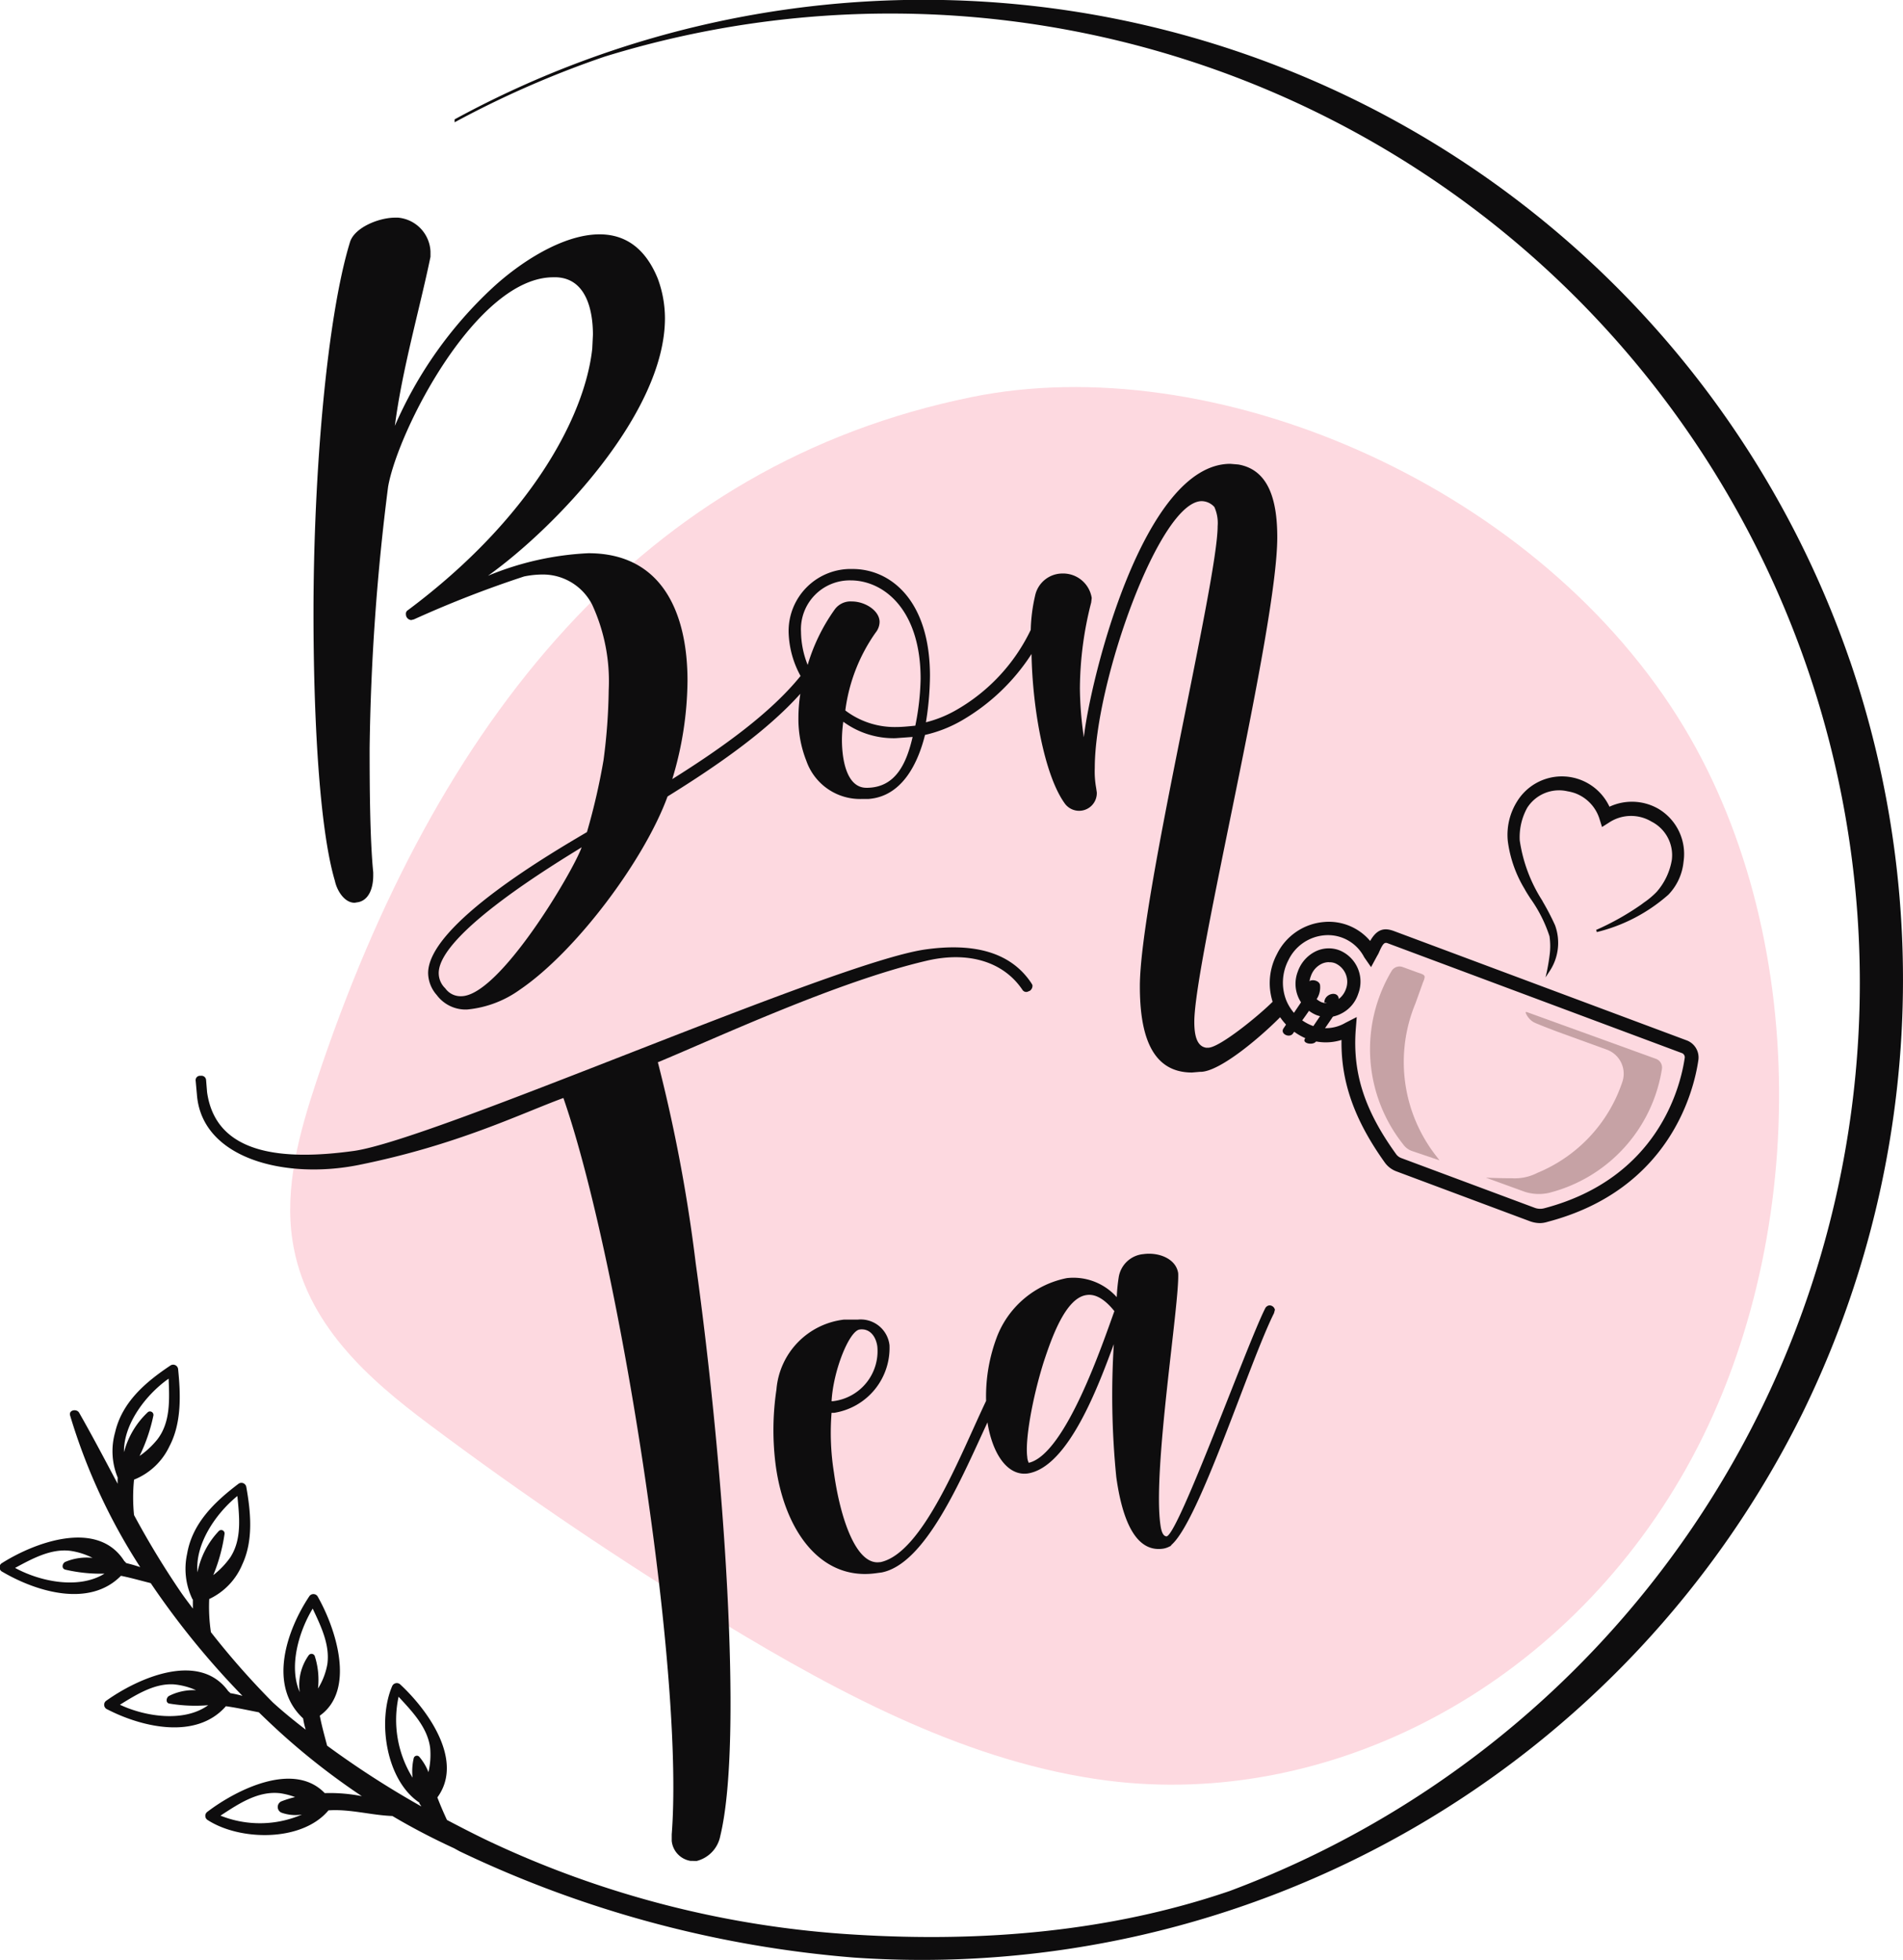 <svg id="Layer_1" data-name="Layer 1" xmlns="http://www.w3.org/2000/svg" viewBox="0 0 168.82 173.88"><defs><style>.cls-1{fill:#fdd9e0;}.cls-2{fill:#0e0d0e;}.cls-3{fill:#c6a2a5;}</style></defs><title>logo</title><path class="cls-1" d="M229.65,248.59c-1.5,4.53-2.87,9.39-2.13,14.18,1.13,7.37,6.78,12.29,12.07,16.25q12.65,9.48,26,17.58c10.82,6.57,22.17,12.52,34.22,14.06,19.61,2.5,40.34-8.09,51.37-27.74s11.14-47.76-.79-66.64c-13.18-20.88-41.39-32.7-62.64-28.36C258.65,193.85,240.31,216.45,229.65,248.59Z" transform="translate(-201.57 -152.69)"/><path class="cls-2" d="M365.67,211.28a86.9,86.9,0,0,0-123.77-48v.26a87.13,87.13,0,0,1,13.32-5.83,86,86,0,0,1,55.42,162.75c-10.6,3.62-21.91,4.55-33.12,3.87a88.3,88.3,0,0,1-32.86-8.43c-1.18-.57-2.32-1.16-3.44-1.75-.31-.67-.6-1.34-.85-2v0c2.39-3.26-.84-7.74-3.27-10a.45.45,0,0,0-.74.13c-1.32,3.07-.56,8.34,2.41,10.33,0,.12.12.22.18.34a82.12,82.12,0,0,1-8.36-5.39c-.23-.88-.48-1.76-.65-2.66,3.23-2.3,1.39-7.79-.17-10.54a.44.44,0,0,0-.75-.07c-2,3-3.72,7.92-.56,10.85a7.47,7.47,0,0,0,.23,1c-1-.77-2-1.58-2.92-2.42a70.67,70.67,0,0,1-5.49-6.23,15.3,15.3,0,0,1-.15-2.94,5.88,5.88,0,0,0,2.93-3.06c1-2.13.76-4.64.36-6.88a.44.44,0,0,0-.71-.27c-2.11,1.6-4.08,3.49-4.54,6.2a6.2,6.2,0,0,0,.46,4l.05.06,0,0c0,.27,0,.54,0,.8-.33-.45-.68-.9-1-1.36a76,76,0,0,1-4.22-6.94,15.69,15.69,0,0,1,0-3.14A5.88,5.88,0,0,0,216.6,281c1.09-2.07,1-4.59.77-6.85a.44.44,0,0,0-.69-.31c-2.2,1.47-4.28,3.24-4.9,5.93a6.14,6.14,0,0,0,.23,4s0,0,0,.06l0,0a4.18,4.18,0,0,0,0,.5c-1.12-2.11-2.23-4.22-3.42-6.31-.22-.38-.95-.24-.8.25a52.27,52.27,0,0,0,6.22,13.45c-.41-.14-.83-.26-1.25-.36a.65.65,0,0,0-.16-.17c-2.37-3.77-8-1.65-10.9.2a.44.44,0,0,0,.09.75c3,1.76,7.71,3.2,10.51.35.89.18,1.76.43,2.64.65a72.72,72.72,0,0,0,8.14,10,10.46,10.46,0,0,0-1.08-.24.65.65,0,0,0-.17-.16c-2.59-3.62-8.06-1.16-10.87.86a.44.44,0,0,0,.13.74c3.06,1.58,7.89,2.73,10.52-.28,1,.14,1.94.35,2.92.54.64.62,1.27,1.22,1.92,1.81a62,62,0,0,0,7.22,5.63,14.48,14.48,0,0,0-3.29-.27c-2.78-2.88-7.89-.27-10.43,1.67a.44.44,0,0,0,0,.69c2.85,1.88,8.4,2,10.76-.83h0c1.92-.13,3.77.43,5.67.5,1.77,1.05,3.6,2,5.47,2.86l.49.27a99.53,99.53,0,0,0,35,9.43A87.16,87.16,0,0,0,361.5,278a87.39,87.39,0,0,0,4.17-66.73ZM238.28,308.64a5.18,5.18,0,0,0-.11,1.76,9.74,9.74,0,0,1-1.24-7.18c1.22,1.32,2.56,2.71,2.8,4.53a6.81,6.81,0,0,1-.15,2.16,4.81,4.81,0,0,0-.81-1.36A.29.29,0,0,0,238.28,308.64Zm-10.12-5.83c-1-2.28-.07-5.4,1.15-7.41.73,1.55,1.54,3.21,1.3,4.93a6.1,6.1,0,0,1-.83,2.16,6.93,6.93,0,0,0-.29-2.89.31.31,0,0,0-.54-.05A4.53,4.53,0,0,0,228.16,302.81ZM216.53,275c.07,1.85.18,3.86-1,5.39a7.59,7.59,0,0,1-1.58,1.47,15.19,15.19,0,0,0,1.23-3.6.31.31,0,0,0-.48-.3,7.48,7.48,0,0,0-2.13,3.56C212.52,279,214.56,276.38,216.53,275Zm-13.64,16.8c1.52-.82,3.17-1.73,4.89-1.53a6.31,6.31,0,0,1,2,.63,4.89,4.89,0,0,0-2.43.36c-.25.13-.35.57,0,.68a13.88,13.88,0,0,0,3.49.36C208.54,293.72,205.11,293,202.89,291.78Zm19.74-6.37c.18,1.85.41,3.84-.64,5.44a7.41,7.41,0,0,1-1.5,1.56,15.16,15.16,0,0,0,1-3.66.3.3,0,0,0-.49-.27,7.39,7.39,0,0,0-1.91,3.68C218.86,289.64,220.75,286.93,222.63,285.41Zm-10.44,18.51c1.46-.9,3.05-1.91,4.77-1.82a6.09,6.09,0,0,1,2,.52,4.78,4.78,0,0,0-2.4.51c-.24.14-.31.58,0,.67a13.93,13.93,0,0,0,3.48.15C217.91,305.51,214.47,305,212.19,303.92Zm8.92,9.84c1.61-1.05,3.34-2.23,5.32-2a6.74,6.74,0,0,1,1.32.34,9.62,9.62,0,0,0-1.22.38.55.55,0,0,0,0,1,3.67,3.67,0,0,0,1.83.17A9.41,9.41,0,0,1,221.11,313.76Z" transform="translate(-201.57 -152.69)"/><path class="cls-2" d="M262.81,317.78a2,2,0,0,1-1.65-1.77l0-.58c.51-6.53-.38-17.56-2-29.09-1.91-13.76-4.88-28.39-7.61-36.24-3.86,1.42-9.43,4.18-18.15,5.94-6.5,1.31-13.92-.54-14.36-6.23l-.11-1.22a.39.39,0,0,1,.34-.46h.12a.41.41,0,0,1,.46.35l.09,1.1c.79,5.64,6.88,6.06,13,5.22,7.21-1,42.67-16.76,50.74-17.88,4-.56,7.46.08,9.39,3l.09.16a.54.54,0,0,1-.23.51l-.22.09a.4.4,0,0,1-.44-.18c-1.7-2.52-4.84-3.44-8.52-2.57-7.92,1.85-18.54,6.81-23.82,9a139.78,139.78,0,0,1,3.36,17.84c2.5,18,4.23,42.34,2.18,50.79a2.84,2.84,0,0,1-2.1,2.23Z" transform="translate(-201.57 -152.69)"/><path class="cls-2" d="M314.17,268.5a.48.48,0,0,0-.37.28c-1.58,3.12-7.65,19.94-8.73,20.21-.29,0-.47-.35-.56-1.05-.69-4.93,1.71-19.64,1.58-22.29-.18-1.27-1.69-1.89-3.08-1.7a2.44,2.44,0,0,0-2.2,2.08,16,16,0,0,0-.17,1.74,5.15,5.15,0,0,0-4.43-1.69,8.39,8.39,0,0,0-6.16,5.11,14.91,14.91,0,0,0-1,5.78c-2.3,4.83-5.61,13.52-9.38,14.31h-.06c-2.09.29-3.5-3.89-4.06-7.95a22.46,22.46,0,0,1-.21-5.3l.24,0a5.83,5.83,0,0,0,4.9-6,2.57,2.57,0,0,0-2.8-2.27l-1.23,0a6.8,6.8,0,0,0-6,6.21,24.34,24.34,0,0,0-.06,6.76c.8,5.8,4,10.21,8.89,9.53l.52-.07c3.88-.78,7-8.19,9.37-13.31.44,2.78,1.77,4.78,3.58,4.53,3.65-.57,6.34-8,7.63-11.47a72.86,72.86,0,0,0,.22,11.8c.5,3.6,1.62,6.58,4,6.36a1.81,1.81,0,0,0,.74-.22c.06,0,.11-.07.16-.14,2.48-2.18,6.87-16.1,9.09-20.55l.08-.3A.49.49,0,0,0,314.17,268.5Zm-36.34,2.14c.87-.12,1.44.57,1.57,1.5a4.47,4.47,0,0,1-3.94,4.86l-.12,0C275.49,274.28,276.9,270.77,277.83,270.64Zm15,11.82a1.34,1.34,0,0,1-.13-.52c-.2-1.45.42-5.08,1.44-8.36.66-2,1.92-5.77,3.84-6,.69-.1,1.51.26,2.45,1.43C299.42,271.79,296.12,281.65,292.86,282.46Z" transform="translate(-201.57 -152.69)"/><path class="cls-2" d="M314.6,241.43c-1.21,1.25-4.83,4.21-5.85,4.21h-.18c-.76-.12-1.05-.94-1.05-2.29,0-5.33,7.36-34.89,7.36-43,0-3.52-.88-6-3.45-6.45l-.71-.06c-7.73,0-12.42,19.11-13,24.26a31.62,31.62,0,0,1-.35-4.33,31.2,31.2,0,0,1,1-7.62l.05-.41a2.57,2.57,0,0,0-2.63-2.17,2.48,2.48,0,0,0-2.4,2,14.78,14.78,0,0,0-.38,3,16.29,16.29,0,0,1-6.66,7.14,10.5,10.5,0,0,1-2.64,1.06,26.6,26.6,0,0,0,.36-4.11c0-6.74-3.52-9.49-6.86-9.49a5.51,5.51,0,0,0-5.68,5.57,8.51,8.51,0,0,0,1.06,3.92c-2.66,3.29-6.9,6.34-11.38,9.15a30.69,30.69,0,0,0,1.35-8.73c0-5.8-2.11-11.31-8.79-11.31a26.4,26.4,0,0,0-8.91,2c5.92-4.22,15.7-14.41,15.7-22.85a10.16,10.16,0,0,0-.64-3.52c-1.17-2.87-3.05-3.92-5.16-3.92-3.28,0-7.09,2.52-9.49,4.74a36.52,36.52,0,0,0-8.67,12.25c.64-5,2.22-10.43,3.16-15v-.47a3.16,3.16,0,0,0-2.87-3h-.29c-1.41,0-3.64.88-4,2.23-2,6.56-3.22,20.27-3.22,32.87,0,8.91.49,19,1.9,23.74.17.82.82,1.94,1.75,1.94l.36-.06c1-.24,1.29-1.41,1.29-2.35v-.29c-.3-3-.32-7.86-.32-11A202.1,202.1,0,0,1,236,195.87c.88-5,7.85-18.58,14.65-18.58h.3c2.57.12,3.22,2.81,3.22,5.1l-.06,1.23c-.65,6-5.45,15.06-16.35,23.2a.36.36,0,0,0-.18.36.51.51,0,0,0,.47.52l.24-.06a96.16,96.16,0,0,1,9.78-3.81,8.29,8.29,0,0,1,1.59-.17,4.9,4.9,0,0,1,4.45,2.69,16.23,16.23,0,0,1,1.46,7.56,51.7,51.7,0,0,1-.46,6.22,57.47,57.47,0,0,1-1.47,6.38c-2.87,1.7-14.09,8.18-14.09,12.51a3,3,0,0,0,.76,1.94,3.19,3.19,0,0,0,2.7,1.29,9.52,9.52,0,0,0,4.68-1.76c5-3.4,11.05-11.52,13.1-17.14,4.5-2.79,8.83-5.82,11.78-9.11a13.7,13.7,0,0,0-.17,2.13,10.09,10.09,0,0,0,.7,3.81,5.05,5.05,0,0,0,5,3.39h.53c3-.23,4.39-3.22,5-5.68a11.66,11.66,0,0,0,3.28-1.29,18.25,18.25,0,0,0,6.17-5.89c.08,4.77,1.12,10.69,2.92,13.22a1.57,1.57,0,0,0,2.87-.94l-.06-.41a8.16,8.16,0,0,1-.12-1.76c0-7.56,5.74-23.67,9.49-23.67a1.54,1.54,0,0,1,1.12.52,3.47,3.47,0,0,1,.29,1.7c0,4.93-6.9,33.14-6.9,40.82,0,4.1.93,7.65,4.62,7.65l.71-.06c1.78.06,5.75-3.41,7.35-5.09Zm-72.12-.36a1.66,1.66,0,0,1-1.41-.7,1.87,1.87,0,0,1-.58-1.35c0-3.51,10.51-9.81,12.68-11.16C252.41,230,245.88,241.07,242.48,241.07Zm36.07-18.49h-.12c-1.7,0-2.17-2.35-2.17-4.28a12.12,12.12,0,0,1,.12-1.58,7.54,7.54,0,0,0,4.63,1.46l1.52-.11C282,220.35,281.07,222.52,278.55,222.58Zm4.22-5.51c-.59.06-1.17.12-1.7.12a7.25,7.25,0,0,1-4.51-1.47,15.39,15.39,0,0,1,2.69-6.91,1.55,1.55,0,0,0,.35-.94c0-1-1.28-1.82-2.46-1.82a1.73,1.73,0,0,0-1.52.71,16.51,16.51,0,0,0-2.4,4.92,8.16,8.16,0,0,1-.59-2.93,4.33,4.33,0,0,1,4.4-4.57c2.93,0,6.21,2.58,6.21,8.73A22.83,22.83,0,0,1,282.77,217.07Z" transform="translate(-201.57 -152.69)"/><path class="cls-2" d="M338.2,261.2a2.67,2.67,0,0,1-.92-.17l-11.83-4.42a2.21,2.21,0,0,1-1.05-.81c-2.68-3.76-3.88-7.15-3.82-10.85a4.66,4.66,0,0,1-3-.07,5.26,5.26,0,0,1-3-3,5.47,5.47,0,0,1,.26-4.52,5.12,5.12,0,0,1,4.15-2.87,4.79,4.79,0,0,1,4.13,1.68c.64-1.13,1.32-1.17,2.11-.88L351.23,245a1.62,1.62,0,0,1,1,1.78c-.39,2.64-2.5,11.46-13.38,14.31A2.37,2.37,0,0,1,338.2,261.2Zm-16.27-18.28-.09,1.13c-.28,3.84.78,7.14,3.56,11a1,1,0,0,0,.48.38l11.83,4.41a1.39,1.39,0,0,0,.83.05c10.16-2.66,12.12-10.86,12.48-13.31h0a.4.4,0,0,0-.21-.45l-26.06-9.73c-.31-.12-.44-.16-.85.79a2.19,2.19,0,0,1-.16.3l-.54,1-.61-.88a3.61,3.61,0,0,0-3.57-1.94,3.91,3.91,0,0,0-3.15,2.2,4.31,4.31,0,0,0-.21,3.52,4.06,4.06,0,0,0,2.33,2.3,3.43,3.43,0,0,0,2.94-.26Zm-2.62,0a2.74,2.74,0,0,1-.94-.17,3,3,0,0,1-1.67-3.86,3.15,3.15,0,0,1,1.59-1.8,2.67,2.67,0,0,1,2.11-.09,3,3,0,0,1,1.66,3.86h0a3,3,0,0,1-1.58,1.79A2.7,2.7,0,0,1,319.31,242.93Zm.15-4.87a1.51,1.51,0,0,0-.65.15,1.87,1.87,0,0,0-.95,1.09,1.8,1.8,0,0,0,.94,2.31,1.47,1.47,0,0,0,1.16-.06,1.88,1.88,0,0,0,1-1.08h0a1.8,1.8,0,0,0-.94-2.31A1.32,1.32,0,0,0,319.46,238.06Z" transform="translate(-201.57 -152.69)"/><path class="cls-3" d="M327.13,241.73h0l.69-1.92s.18-.37.12-.53-.49-.27-.49-.27l-1.45-.53a.82.82,0,0,0-1,.39,13.57,13.57,0,0,0,1.06,15.36,1.59,1.59,0,0,0,.79.58l2.42.82-.25-.33A13.54,13.54,0,0,1,327.13,241.73Z" transform="translate(-201.57 -152.69)"/><path class="cls-3" d="M349,247.55a.82.82,0,0,0-.49-.91l-.19-.07h0L337,242.47s-.12,0-.08.08a1.69,1.69,0,0,0,.66.8c.21.14,2.18.88,2.18.88l4.35,1.58a2.27,2.27,0,0,1,1.38,2.87,13.27,13.27,0,0,1-7.53,8.06,4.36,4.36,0,0,1-2.26.48c-1.21,0-2.31-.05-2.31-.05l3.44,1.25a4.1,4.1,0,0,0,2.14.1A13.5,13.5,0,0,0,349,247.55Z" transform="translate(-201.57 -152.69)"/><path class="cls-2" d="M320.34,241.77c0-.19,0-.22,0-.4,0-.84-1.26-.55-1.28.22,0,.13.19,0,.19.13v.16a2.37,2.37,0,0,1-.14.3c-.38.61-1.4,2.06-1.78,2.67-.27.42.76.61,1,.22.43-.68,1.4-2,1.82-2.72A1.24,1.24,0,0,0,320.34,241.77Z" transform="translate(-201.57 -152.69)"/><path class="cls-2" d="M318.68,240.14c0-.52-1-.69-1.08-.18,0,.15-.05.43-.07.57l0,.19a1.51,1.51,0,0,1-.17.34l-1.93,2.87c-.32.49.55.89.85.44.53-.78,1.66-2.28,2.13-3.1A1.88,1.88,0,0,0,318.68,240.14Z" transform="translate(-201.57 -152.69)"/><path class="cls-2" d="M348.7,224.45a4.71,4.71,0,0,0-4.35-.19,4.66,4.66,0,0,0-8.2-.46,5.57,5.57,0,0,0-.82,3.5,10.91,10.91,0,0,0,1.5,4.27c.09.18.27.46.5.82a12.36,12.36,0,0,1,1.7,3.36,6,6,0,0,1,0,1.75c-.08.66-.23,1.36-.23,1.37l-.12.53.3-.46a4.55,4.55,0,0,0,.54-4.17,22.24,22.24,0,0,0-1.08-2.08l-.05-.1a13.49,13.49,0,0,1-2-5.34,5.4,5.4,0,0,1,.66-2.89,3.35,3.35,0,0,1,3.58-1.47,4.28,4.28,0,0,1,.64.16,3.56,3.56,0,0,1,2.21,2.34l.21.67.6-.38a3.53,3.53,0,0,1,3.79-.1,3.34,3.34,0,0,1,1.8,3.41,5.74,5.74,0,0,1-1.34,2.82,7.18,7.18,0,0,1-1.13.95l-.24.18a23.51,23.51,0,0,1-4,2.25l.06.19a14.92,14.92,0,0,0,6.34-3.31,4.88,4.88,0,0,0,1.35-2.92A4.66,4.66,0,0,0,348.7,224.45Z" transform="translate(-201.57 -152.69)"/></svg>